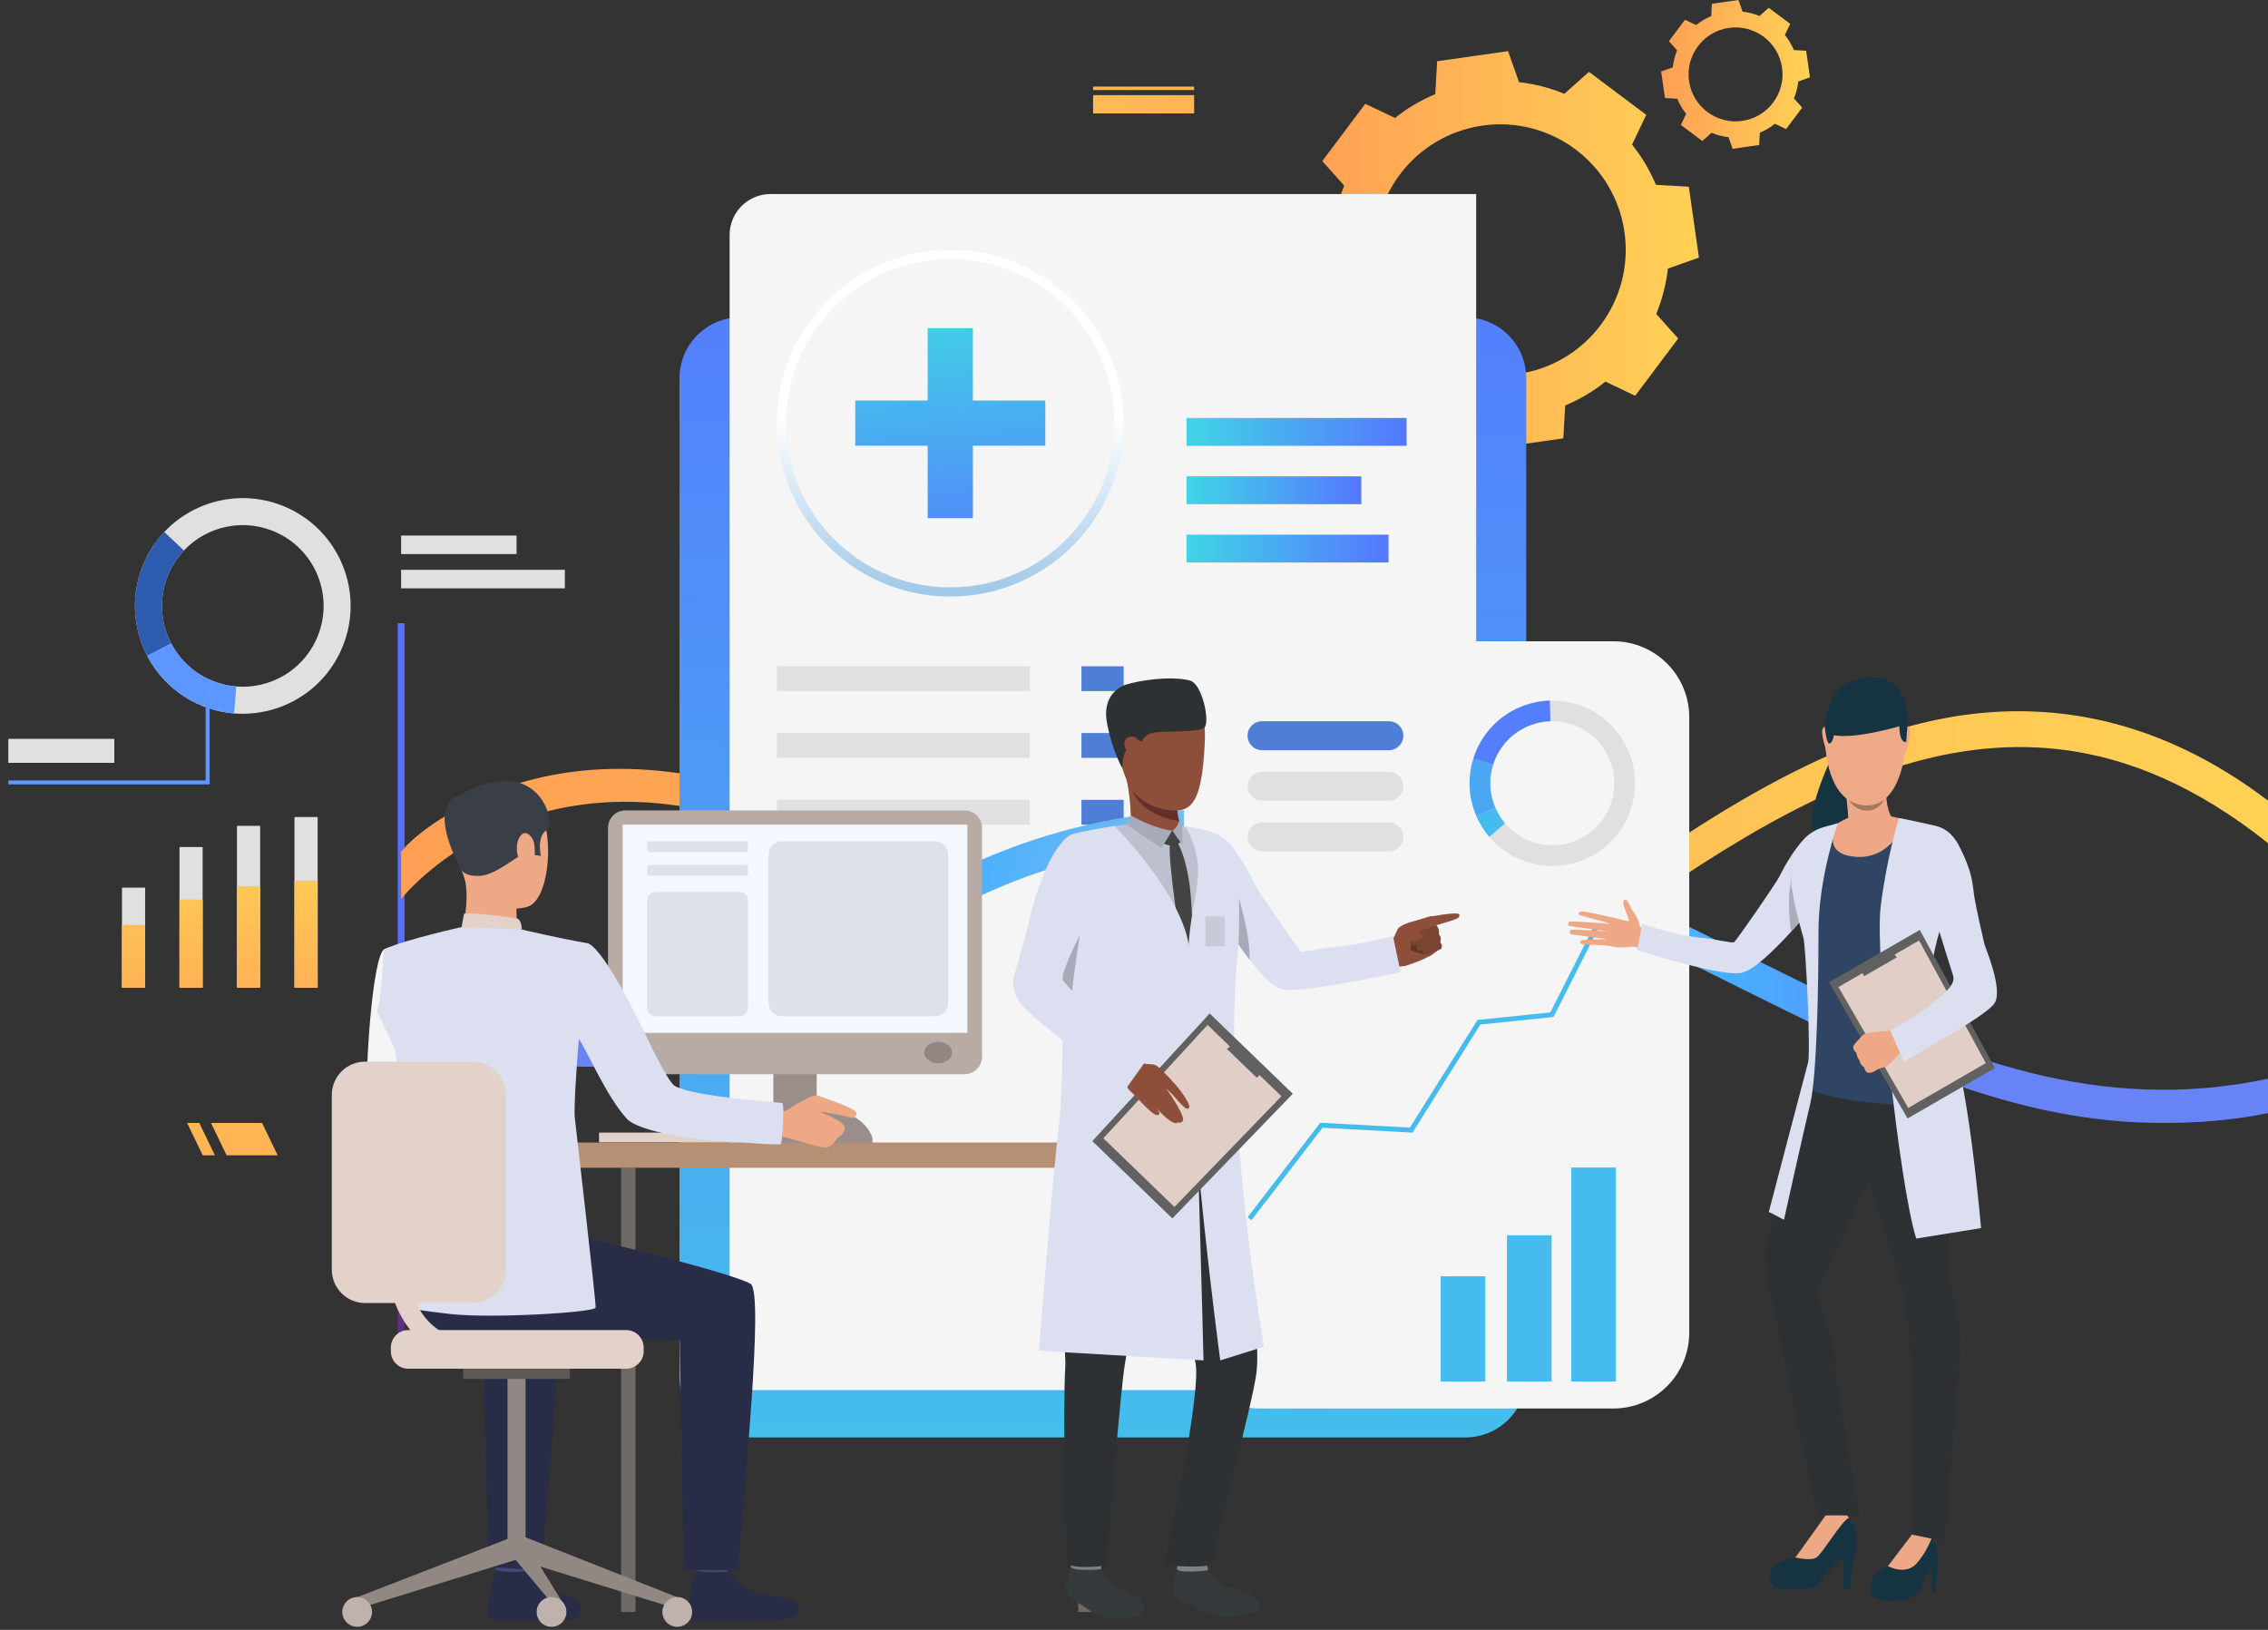 <svg width="256" height="184" viewBox="0 0 256 184" fill="none" xmlns="http://www.w3.org/2000/svg">
<rect x="0" y="0" width="256" height="184" fill="#333333" stroke="none"/>
<g clip-path="url(#clip0_997_9009)">
<path d="M151.766 35.532C152.455 37.186 153.368 38.711 154.459 40.076L152.858 43.434L156.091 45.86L159.324 48.286L162.099 45.808C163.716 46.474 165.434 46.924 167.216 47.122L168.457 50.627L172.458 50.056L176.459 49.485L176.67 45.773C178.325 45.084 179.849 44.171 181.215 43.08L184.573 44.681L186.999 41.448L189.425 38.214L186.947 35.439C187.613 33.822 188.063 32.104 188.261 30.322L191.766 29.081L191.195 25.079L190.624 21.078L186.912 20.867C186.223 19.213 185.31 17.688 184.219 16.323L185.82 12.965L182.586 10.539L179.353 8.113L176.578 10.591C174.961 9.925 173.243 9.475 171.461 9.277L170.219 5.772L166.218 6.343L162.217 6.914L162.006 10.626C160.352 11.315 158.827 12.227 157.462 13.319L154.104 11.718L151.678 14.951L149.252 18.184L151.73 20.959C151.064 22.576 150.614 24.294 150.416 26.076L146.911 27.317L147.482 31.318L148.053 35.319L151.764 35.531L151.766 35.532ZM167.337 14.177C175.081 13.072 182.255 18.452 183.361 26.196C184.466 33.94 179.086 41.114 171.342 42.22C163.598 43.325 156.424 37.945 155.318 30.201C154.213 22.456 159.593 15.283 167.337 14.177Z" fill="url(#paint0_linear_997_9009)"/>
<path d="M189.319 11.146C189.577 11.765 189.919 12.336 190.328 12.847L189.729 14.105L190.939 15.013L192.15 15.921L193.19 14.993C193.795 15.243 194.439 15.41 195.105 15.485L195.57 16.798L197.068 16.583L198.566 16.369L198.646 14.979C199.265 14.721 199.836 14.38 200.347 13.97L201.604 14.57L202.512 13.36L203.42 12.149L202.493 11.109C202.743 10.504 202.91 9.859 202.985 9.193L204.297 8.728L204.083 7.229L203.869 5.731L202.479 5.652C202.221 5.033 201.88 4.462 201.47 3.951L202.07 2.693L200.859 1.785L199.649 0.877L198.609 1.804C198.003 1.555 197.359 1.387 196.693 1.313L196.229 0L194.73 0.214L193.232 0.429L193.153 1.818C192.534 2.076 191.963 2.418 191.452 2.827L190.194 2.228L189.286 3.438L188.378 4.649L189.305 5.689C189.056 6.294 188.888 6.938 188.814 7.604L187.501 8.069L187.715 9.567L187.93 11.065L189.319 11.145V11.146ZM195.15 3.148C198.051 2.734 200.737 4.75 201.15 7.649C201.564 10.55 199.549 13.236 196.65 13.649C193.749 14.063 191.063 12.048 190.649 9.149C190.235 6.248 192.251 3.562 195.15 3.148Z" fill="url(#paint1_linear_997_9009)"/>
<path d="M121.681 70.349H120.916V150.618H121.681V70.349Z" fill="#F3F3F3"/>
<path d="M129.546 60.458H121.299V62.55H129.546V60.458Z" fill="white"/>
<path d="M127.898 64.326H121.299V66.418H127.898V64.326Z" fill="white"/>
<path d="M130.335 155.372H121.681V158.162H130.335V155.372Z" fill="white"/>
<path d="M153.07 42.362C153.07 42.362 169.81 62.21 159.191 75.063C148.571 87.916 145.65 75.314 145.65 75.314C145.65 75.314 139.295 76.494 150.303 60.419C155.492 52.842 153.07 42.362 153.07 42.362Z" fill="url(#paint2_linear_997_9009)"/>
<path d="M45.659 70.349H44.895V150.618H45.659V70.349Z" fill="url(#paint3_linear_997_9009)"/>
<path d="M100.059 70.349H99.294V150.618H100.059V70.349Z" fill="#F3F3F3"/>
<path d="M154.458 70.349H153.693V150.618H154.458V70.349Z" fill="#F3F3F3"/>
<path d="M58.307 60.458H45.277V62.55H58.307V60.458Z" fill="#E0E0E0"/>
<path d="M63.759 64.326H45.277V66.418H63.759V64.326Z" fill="#E0E0E0"/>
<path d="M114.387 60.458H99.09V62.55H114.387V60.458Z" fill="white"/>
<path d="M108.871 64.326H99.09V66.418H108.871V64.326Z" fill="white"/>
<path d="M163.938 60.458H154.458V62.55H163.938V60.458Z" fill="white"/>
<path d="M165.506 64.326H154.458V66.418H165.506V64.326Z" fill="white"/>
<path d="M108.33 155.372H99.676V158.162H108.33V155.372Z" fill="white"/>
<path d="M163.112 155.372H154.458V158.162H163.112V155.372Z" fill="white"/>
<path d="M256 90.385V95.18C251.974 91.972 248.01 89.545 244.087 87.811C218.624 76.555 194.86 94.408 166.612 116.008C164.538 117.595 162.529 118.961 160.58 120.13C153.798 124.199 147.732 125.86 142.176 125.86C136.619 125.86 131.996 124.337 127.427 121.954C121.244 118.729 115.583 113.93 109.992 109.191C102.619 102.94 94.971 96.546 86.141 93.395C59.191 83.771 45.402 101.341 45.277 101.495V96.154C45.424 95.968 47.881 92.778 54.999 89.726C61.475 86.949 72.344 84.738 87.335 89.951C96.833 93.254 104.723 99.944 112.349 106.411C120.588 113.395 128.223 119.867 137.066 121.725H137.07C141.037 122.558 145.249 122.458 149.867 121.053C154.29 119.712 159.089 117.176 164.4 113.111C181.978 99.673 198.546 86.859 214.852 82.181C225.342 79.167 236.124 79.59 246.704 84.66C249.826 86.151 252.93 88.053 256 90.385Z" fill="url(#paint4_linear_997_9009)"/>
<path d="M16.381 100.209H13.768V111.497H16.381V100.209Z" fill="#E0E0E0"/>
<path d="M22.873 95.623H20.259V111.496H22.873V95.623Z" fill="#E0E0E0"/>
<path d="M29.363 93.231H26.749V111.496H29.363V93.231Z" fill="#E0E0E0"/>
<path d="M35.854 92.234H33.24V111.497H35.854V92.234Z" fill="#E0E0E0"/>
<path d="M16.381 104.415H13.768V111.497H16.381V104.415Z" fill="url(#paint5_linear_997_9009)"/>
<path d="M22.873 101.538H20.259V111.496H22.873V101.538Z" fill="url(#paint6_linear_997_9009)"/>
<path d="M29.363 100.037H26.749V111.497H29.363V100.037Z" fill="url(#paint7_linear_997_9009)"/>
<path d="M35.854 99.411H33.24V111.496H35.854V99.411Z" fill="url(#paint8_linear_997_9009)"/>
<path d="M83.572 162.274H165.402C169.198 162.274 172.275 159.197 172.275 155.401L172.275 42.696C172.275 38.9 169.198 35.823 165.402 35.823L83.572 35.823C79.776 35.823 76.699 38.9 76.699 42.696L76.699 155.401C76.699 159.197 79.776 162.274 83.572 162.274Z" fill="url(#paint9_linear_997_9009)"/>
<path d="M86.97 21.907H166.62V156.93H82.355V26.522C82.355 23.974 84.423 21.907 86.969 21.907H86.97Z" fill="#F5F5F5"/>
<path d="M158.767 47.186H133.921V50.329H158.767V47.186Z" fill="url(#paint10_linear_997_9009)"/>
<path d="M156.728 60.359H133.921V63.501H156.728V60.359Z" fill="url(#paint11_linear_997_9009)"/>
<path d="M153.655 53.773H133.921V56.915H153.655V53.773Z" fill="url(#paint12_linear_997_9009)"/>
<path d="M107.264 67.34C104.442 67.34 101.72 66.753 99.176 65.596C92.201 62.426 87.694 55.429 87.694 47.77C87.694 36.978 96.474 28.199 107.265 28.199C118.057 28.199 126.836 36.978 126.836 47.77C126.836 55.429 122.329 62.426 115.353 65.596C112.808 66.754 110.088 67.34 107.265 67.34H107.264ZM107.264 29.232C97.042 29.232 88.726 37.548 88.726 47.77C88.726 55.025 92.996 61.652 99.602 64.656C102.012 65.752 104.589 66.308 107.263 66.308C109.936 66.308 112.514 65.752 114.923 64.656C121.53 61.653 125.8 55.025 125.8 47.77C125.8 37.548 117.483 29.232 107.262 29.232H107.264Z" fill="url(#paint13_linear_997_9009)"/>
<path d="M116.242 75.217H87.693V78.019H116.242V75.217Z" fill="#E0E0E0"/>
<path d="M116.242 82.756H87.693V85.558H116.242V82.756Z" fill="#E0E0E0"/>
<path d="M116.242 90.295H87.693V93.097H116.242V90.295Z" fill="#E0E0E0"/>
<path d="M126.835 75.217H122.069V78.019H126.835V75.217Z" fill="#4E7ED6"/>
<path d="M126.835 82.756H122.069V85.558H126.835V82.756Z" fill="#4E7ED6"/>
<path d="M126.835 90.295H122.069V93.097H126.835V90.295Z" fill="#4E7ED6"/>
<path d="M256 121.777V125.661C251.904 126.502 248.106 126.77 244.023 126.77C227.92 126.77 213.818 120.161 199.28 112.956C198.499 112.569 197.715 112.18 196.93 111.788C177.947 102.346 158.318 92.585 132.164 95.259C115.461 96.966 104.981 103.77 95.732 109.767C87.355 115.203 79.439 119.981 68.718 120.385C51.39 121.045 45.376 113.656 45.276 113.203V108.46C45.298 108.541 49.04 116.742 68.368 116.742H68.7C78.363 116.69 85.489 112.064 93.746 106.709C103.342 100.484 114.216 93.43 131.794 91.633C158.994 88.851 179.103 98.849 198.551 108.524C200.495 109.49 202.431 110.451 204.367 111.391C220.737 119.359 236.874 125.844 256 121.777Z" fill="url(#paint14_radial_997_9009)"/>
<g style="mix-blend-mode:hard-light">
<path d="M182.105 72.394H142.202C137.471 72.394 133.635 76.23 133.635 80.962V150.44C133.635 155.172 137.471 159.008 142.202 159.008H182.105C186.837 159.008 190.672 155.172 190.672 150.44V80.962C190.672 76.23 186.837 72.394 182.105 72.394Z" fill="#F5F5F5"/>
</g>
<path d="M184.006 85.277C182.608 81.368 178.872 78.968 174.935 79.086C173.983 79.115 173.017 79.291 172.07 79.629C169.203 80.655 167.146 82.939 166.301 85.638C165.716 87.508 165.712 89.577 166.423 91.565C166.494 91.762 166.571 91.957 166.652 92.147C167.026 93.008 167.517 93.787 168.099 94.471C170.542 97.343 174.596 98.557 178.357 97.212C183.213 95.475 185.741 90.132 184.005 85.277H184.006ZM177.572 95.012C174.752 96.021 171.713 95.111 169.881 92.958C169.444 92.444 169.076 91.861 168.796 91.215C168.734 91.073 168.677 90.927 168.623 90.778C168.09 89.288 168.093 87.737 168.532 86.335C169.165 84.311 170.707 82.599 172.858 81.831C173.568 81.577 174.291 81.444 175.006 81.422C177.957 81.333 180.759 83.133 181.807 86.064C183.109 89.704 181.213 93.711 177.573 95.013L177.572 95.012Z" fill="#E0E0E0"/>
<path d="M168.533 86.335L166.302 85.638C167.147 82.939 169.203 80.655 172.071 79.629C173.018 79.291 173.983 79.115 174.936 79.086L175.006 81.422C174.291 81.444 173.568 81.576 172.857 81.831C170.708 82.6 169.166 84.311 168.532 86.335H168.533Z" fill="#537FFD"/>
<path d="M168.796 91.214L166.653 92.147C166.571 91.957 166.494 91.763 166.424 91.565C165.713 89.577 165.717 87.508 166.302 85.638L168.533 86.335C168.094 87.737 168.092 89.288 168.624 90.778C168.677 90.926 168.735 91.072 168.797 91.215L168.796 91.214Z" fill="#4BA6F3"/>
<path d="M168.1 94.471C167.518 93.787 167.027 93.008 166.653 92.147L168.796 91.214C169.076 91.86 169.444 92.444 169.881 92.957L168.1 94.471Z" fill="#46BBED"/>
<path d="M175.132 139.455H170.099V155.957H175.132V139.455Z" fill="#46BBED"/>
<path d="M167.65 144.083H162.617V155.957H167.65V144.083Z" fill="#46BBED"/>
<path d="M182.39 131.806H177.357V155.956H182.39V131.806Z" fill="#46BBED"/>
<path d="M141.255 137.754L140.818 137.418L149.019 126.747L159.141 127.296L166.774 115.141L174.996 114.293L179.937 104.52L180.43 104.768L175.353 114.811L167.098 115.662L159.435 127.865L149.279 127.313L141.255 137.754Z" fill="#46BBED"/>
<path d="M156.766 84.691H142.454C141.551 84.691 140.818 83.958 140.818 83.055C140.818 82.151 141.551 81.419 142.454 81.419H156.766C157.67 81.419 158.402 82.151 158.402 83.055C158.402 83.958 157.67 84.691 156.766 84.691Z" fill="#4E7ED6"/>
<path d="M156.766 90.399H142.454C141.551 90.399 140.818 89.666 140.818 88.763C140.818 87.86 141.551 87.127 142.454 87.127H156.766C157.67 87.127 158.402 87.86 158.402 88.763C158.402 89.666 157.67 90.399 156.766 90.399Z" fill="#E0E0E0"/>
<path d="M156.766 96.107H142.454C141.551 96.107 140.818 95.375 140.818 94.471C140.818 93.568 141.551 92.835 142.454 92.835H156.766C157.67 92.835 158.402 93.568 158.402 94.471C158.402 95.375 157.67 96.107 156.766 96.107Z" fill="#E0E0E0"/>
<path d="M25.582 130.426H31.343L29.579 126.768H23.817L25.582 130.426Z" fill="url(#paint15_linear_997_9009)"/>
<path d="M22.886 130.426H24.258L22.494 126.768H21.121L22.886 130.426Z" fill="url(#paint16_linear_997_9009)"/>
<path d="M123.382 12.805L134.789 12.805V10.739L123.382 10.739V12.805Z" fill="url(#paint17_linear_997_9009)"/>
<path d="M123.382 10.163L134.789 10.163V9.775L123.382 9.775V10.163Z" fill="url(#paint18_linear_997_9009)"/>
<path d="M109.814 37.045H104.714V58.491H109.814V37.045Z" fill="url(#paint19_linear_997_9009)"/>
<path d="M117.988 50.318V45.218H96.542V50.318H117.988Z" fill="url(#paint20_linear_997_9009)"/>
<path d="M32.607 57.404C27.717 55.091 22.061 56.321 18.543 60.059C17.691 60.963 16.964 62.016 16.404 63.2C14.706 66.788 14.915 70.788 16.625 74.054C17.809 76.317 19.712 78.228 22.2 79.405C22.448 79.522 22.698 79.63 22.949 79.729C24.087 80.177 25.256 80.443 26.425 80.537C31.323 80.933 36.179 78.316 38.405 73.609C41.279 67.534 38.685 60.28 32.608 57.404H32.607ZM35.65 72.306C33.981 75.835 30.341 77.796 26.668 77.5C25.792 77.429 24.915 77.231 24.062 76.894C23.874 76.82 23.686 76.738 23.5 76.651C21.636 75.768 20.209 74.336 19.321 72.639C18.04 70.191 17.883 67.192 19.155 64.502C19.575 63.614 20.12 62.826 20.759 62.147C23.397 59.345 27.638 58.422 31.304 60.157C35.859 62.312 37.804 67.751 35.649 72.307L35.65 72.306Z" fill="#E0E0E0"/>
<path d="M19.322 72.639L16.624 74.053C14.916 70.787 14.706 66.787 16.403 63.199C16.963 62.014 17.69 60.962 18.542 60.057L20.759 62.146C20.121 62.825 19.576 63.614 19.155 64.501C17.883 67.191 18.04 70.19 19.322 72.638V72.639Z" fill="#2D5BAD"/>
<path d="M24.062 76.894L22.947 79.728C22.696 79.629 22.446 79.52 22.198 79.403C19.712 78.227 17.807 76.316 16.623 74.053L19.321 72.639C20.208 74.336 21.635 75.768 23.499 76.651C23.685 76.738 23.872 76.819 24.061 76.894H24.062Z" fill="#5D96FF"/>
<path d="M26.422 80.536C25.254 80.442 24.085 80.177 22.946 79.728L24.062 76.894C24.915 77.231 25.793 77.429 26.668 77.501L26.422 80.536Z" fill="#5D96FF"/>
<path d="M23.665 88.558H0.941V88.106H23.213V78.48H23.665V88.558Z" fill="#5D96FF"/>
<path d="M12.902 83.405H0.941V86.115H12.902V83.405Z" fill="#E0E0E0"/>
<path d="M86.191 127.861H67.617V128.964H86.191V127.861Z" fill="#E2D2CA"/>
<path d="M70.106 181.973H71.733V131.833H70.106V181.973Z" fill="#706865"/>
<path d="M96.194 127.548H83.284V129.122H96.194V127.548Z" fill="#CCBDB7"/>
<path d="M92.182 114.115H87.294V128.964H92.182V114.115Z" fill="#998E89"/>
<path d="M132.484 128.982H60.954V131.834H132.484V128.982Z" fill="#B59074"/>
<g style="mix-blend-mode:hard-light">
<path d="M47.226 111.726C47.226 111.726 46.444 122.698 48.587 124.01C49.929 124.832 55.285 127.607 55.125 128.127C54.966 128.648 52.102 132.757 52.102 132.757C52.102 132.757 41.817 125.983 41.486 123.85C41.162 121.765 41.993 107.786 43.405 107.142C44.465 106.659 45.023 107.058 46.357 108.049C48.23 109.439 47.225 111.725 47.225 111.725L47.226 111.726Z" fill="#F5F5F5"/>
</g>
<path d="M59.88 175.128C59.88 175.128 59.561 177.347 59.52 177.681C59.48 178.015 55.963 177.485 55.963 177.485L55.679 174.842C55.679 174.842 59.441 174.815 59.882 175.128H59.88Z" fill="#424773"/>
<path d="M59.558 177.399C59.558 177.399 60.672 178.737 61.75 179.319C62.828 179.902 64.522 180.133 65.16 180.736C65.619 181.172 66.836 183.047 62.359 183.01C57.882 182.972 55.723 183.274 55.243 182.556C54.764 181.837 55.937 177.248 55.937 177.248C55.937 177.248 56.997 177.629 59.557 177.398L59.558 177.399Z" fill="#292C47"/>
<path d="M82.418 175.148C82.418 175.148 82.098 177.368 82.058 177.702C82.017 178.035 78.5 177.506 78.5 177.506L78.216 174.863C78.216 174.863 81.978 174.835 82.419 175.148H82.418Z" fill="#424773"/>
<path d="M82.094 177.42C82.094 177.42 83.209 178.757 84.287 179.34C85.364 179.923 89.331 180.401 89.968 181.006C90.428 181.441 91.194 183.195 84.894 183.031C80.418 182.914 78.258 183.296 77.778 182.577C77.299 181.859 78.472 177.269 78.472 177.269C78.472 177.269 79.47 177.676 82.092 177.42H82.094Z" fill="#292C47"/>
<path d="M48.534 136.782C48.534 136.782 61.322 138.946 64.211 139.399C67.1 139.853 82.762 143.75 84.721 144.937C86.28 145.883 83.904 168.586 83.347 177.248H77.179L76.731 151.265C69.329 151.449 64.046 149.532 58.656 150.352C53.265 151.171 48.771 152.334 45.345 147.739C45.345 147.739 45.218 137.785 48.534 136.781V136.782Z" fill="#292C47"/>
<path d="M61.139 177.269L55.127 176.898L54.541 151.266C51.354 151.345 50.261 151.143 47.683 150.83L42.829 139.548C47.084 140.399 60.712 143.836 62.529 144.939C64.089 145.884 61.694 168.608 61.139 177.271V177.269Z" fill="#292C47"/>
<path d="M54.421 88.843C54.421 88.843 59.109 87.548 60.898 91.187C62.687 94.827 61.876 101.726 59.514 102.375C57.151 103.024 53.753 102.276 52.773 100.011C51.791 97.745 51.009 94.526 51.244 92.442C51.479 90.358 53.177 89.34 54.422 88.842L54.421 88.843Z" fill="#EEA886"/>
<path d="M58.287 101.649C58.287 101.649 58.236 104.417 58.541 105.007C58.846 105.597 52.013 105.45 52.013 105.45C52.013 105.45 53.089 102.126 52.478 99.294C51.874 96.491 58.287 101.65 58.287 101.65V101.649Z" fill="#EEA886"/>
<path d="M52.111 98.245C52.111 98.245 52.476 98.988 54.244 98.868C56.013 98.748 58.346 96.614 59.097 96.424C59.848 96.233 59.893 95.806 59.893 95.806L60.291 96.512L61.06 96.629C61.06 96.629 60.537 94.491 61.676 93.737C62.816 92.984 61.164 86.92 55.396 88.382C55.396 88.382 50.994 89.189 50.935 91.646C50.877 94.104 51.258 96.943 52.112 98.245H52.111Z" fill="#3A3F47"/>
<path d="M58.902 104.936C58.902 104.936 58.882 103.809 58.372 103.7C57.861 103.592 53.001 102.924 52.373 103.17L52.103 104.659C52.103 104.659 53.312 105.403 58.902 104.936Z" fill="#E2D2CA"/>
<path d="M60.307 95.302C60.176 94.378 59.125 93.317 58.523 94.757C57.921 96.195 58.929 98.292 59.604 98.18C60.279 98.068 60.485 96.557 60.306 95.304L60.307 95.302Z" fill="#EEA886"/>
<path d="M79.258 118.256C79.258 118.256 79.253 118.255 79.25 118.256C79.285 118.271 79.29 118.273 79.258 118.256Z" fill="#323657"/>
<path d="M53.053 89.504C53.053 89.504 47.337 89.234 52.056 98.158L53.053 89.504Z" fill="#3A3F47"/>
<path d="M40.317 180.31L40.743 181.507L58.71 175.94L57.849 173.517L40.317 180.31Z" fill="#918783"/>
<path d="M59.325 155.554H57.283V175.088H59.325V155.554Z" fill="#918783"/>
<path d="M64.328 154.515H52.283V155.666H64.328V154.515Z" fill="#5E5854"/>
<path d="M76.45 180.31L76.026 181.507L58.058 175.94L58.847 173.365L76.45 180.31Z" fill="#918783"/>
<path d="M63.791 181.378V182.77L58.058 175.94L58.847 173.365L63.791 181.378Z" fill="#918783"/>
<path d="M76.449 183.653C77.377 183.653 78.129 182.901 78.129 181.973C78.129 181.046 77.377 180.294 76.449 180.294C75.522 180.294 74.769 181.046 74.769 181.973C74.769 182.901 75.522 183.653 76.449 183.653Z" fill="#BFB2AC"/>
<path d="M62.255 183.653C63.182 183.653 63.934 182.901 63.934 181.973C63.934 181.046 63.182 180.294 62.255 180.294C61.327 180.294 60.575 181.046 60.575 181.973C60.575 182.901 61.327 183.653 62.255 183.653Z" fill="#BFB2AC"/>
<path d="M40.317 183.653C41.245 183.653 41.997 182.901 41.997 181.973C41.997 181.046 41.245 180.294 40.317 180.294C39.39 180.294 38.638 181.046 38.638 181.973C38.638 182.901 39.39 183.653 40.317 183.653Z" fill="#BFB2AC"/>
<path d="M46.081 150.155H70.687C71.771 150.155 72.652 151.035 72.652 152.12V152.551C72.652 153.636 71.771 154.515 70.688 154.515H46.082C44.998 154.515 44.118 153.634 44.118 152.551V152.12C44.118 151.035 44.999 150.155 46.083 150.155H46.081Z" fill="#E2D2CA"/>
<path d="M123.333 131.834H121.705V181.974H123.333V131.834Z" fill="#706865"/>
<path d="M108.886 91.488H70.59C69.508 91.488 68.631 92.365 68.631 93.448V119.309C68.631 120.391 69.508 121.268 70.59 121.268H108.886C109.968 121.268 110.845 120.391 110.845 119.309V93.448C110.845 92.365 109.968 91.488 108.886 91.488Z" fill="#B8ABA5"/>
<path d="M109.192 93.098H70.284V116.601H109.192V93.098Z" fill="#F5F7FF"/>
<path d="M107.464 118.818C107.464 119.487 106.762 120.028 105.895 120.028C105.029 120.028 104.327 119.485 104.327 118.818C104.327 118.151 105.029 117.609 105.895 117.609C106.762 117.609 107.464 118.151 107.464 118.818Z" fill="#918681"/>
<path d="M98.478 129.02V128.491C98.478 128.491 97.733 125.195 92.463 125.195C87.192 125.195 87.299 129.02 87.299 129.02H98.477H98.478Z" fill="#998E89"/>
<path d="M87.235 125.684C87.235 125.684 88.38 125.595 88.799 125.343C89.218 125.089 91.728 123.402 92.317 123.672C92.906 123.943 96.83 125.144 96.693 125.717C96.557 126.291 96.195 126.236 95.917 126.135C95.641 126.033 92.792 125.435 92.541 125.536C92.541 125.536 95.339 126.557 95.35 127.302C95.361 128.047 94.764 128.228 94.499 128.51C94.234 128.792 93.915 129.492 93.194 129.544C92.473 129.598 88.955 128.374 88.231 128.318C87.507 128.261 86.166 128.362 86.076 128.244C85.985 128.126 87.236 125.684 87.236 125.684H87.235Z" fill="#EEA886"/>
<path d="M66.393 106.499C62.743 105.857 58.901 104.936 58.901 104.936L52.103 104.659C52.103 104.659 45.864 106.032 43.406 107.142C43.173 107.247 43.172 112.708 42.532 114.14L44.569 118.438C44.569 118.438 45.747 126.951 45.99 130.738C46.102 132.476 45.673 147.536 45.673 147.536C45.673 147.536 46.285 147.838 50.924 148.349C55.564 148.861 67.157 148.165 67.23 147.617C67.303 147.069 64.985 127.211 64.882 126.183C64.725 124.604 65.338 117.312 65.338 117.312C66.212 118.486 68.441 123.789 70.764 126.311C72.131 127.796 78.897 128.705 80.172 128.747C82.948 128.84 88.013 129.393 88.16 129.122C88.279 128.96 88.602 124.627 88.284 124.522C88.007 124.429 78.603 123.888 76.193 122.609C75.311 122.142 72.677 116.396 72.677 116.396C72.677 116.396 68.407 107.402 66.394 106.497L66.393 106.499Z" fill="#DBDFF0"/>
<path d="M53.357 119.848H41.222C39.139 119.848 37.45 121.536 37.45 123.62V143.33C37.45 145.413 39.139 147.102 41.222 147.102H53.357C55.44 147.102 57.129 145.413 57.129 143.33V123.62C57.129 121.536 55.44 119.848 53.357 119.848Z" fill="#E2D2CA"/>
<path d="M53.641 153.43C50.741 153.43 48.387 152.456 46.647 150.534C42.713 146.192 43.42 138.556 43.452 138.234C43.511 137.632 44.049 137.192 44.65 137.253C45.252 137.313 45.691 137.848 45.631 138.45C45.623 138.537 44.996 145.457 48.274 149.069C49.6 150.531 51.355 151.241 53.641 151.241C54.245 151.241 54.736 151.731 54.736 152.335C54.736 152.94 54.245 153.43 53.641 153.43Z" fill="#E2D2CA"/>
<path d="M73.324 94.97H84.159C84.314 94.97 84.44 95.096 84.44 95.251V95.931C84.44 96.085 84.314 96.212 84.159 96.212H73.324C73.169 96.212 73.043 96.085 73.043 95.931V95.251C73.043 95.096 73.169 94.97 73.324 94.97Z" fill="#DFE1E8"/>
<path d="M84.159 97.633H73.324C73.169 97.633 73.043 97.759 73.043 97.914V98.594C73.043 98.749 73.169 98.875 73.324 98.875H84.159C84.314 98.875 84.44 98.749 84.44 98.594V97.914C84.44 97.759 84.314 97.633 84.159 97.633Z" fill="#DFE1E8"/>
<path d="M73.988 100.687H83.495C84.017 100.687 84.44 101.11 84.44 101.632V113.784C84.44 114.306 84.017 114.729 83.495 114.729H73.988C73.466 114.729 73.043 114.306 73.043 113.784V101.632C73.043 101.11 73.466 100.687 73.988 100.687Z" fill="#DFE1E8"/>
<path d="M105.543 94.97H88.236C87.41 94.97 86.741 95.639 86.741 96.465V113.234C86.741 114.06 87.41 114.729 88.236 114.729H105.543C106.368 114.729 107.038 114.06 107.038 113.234V96.465C107.038 95.639 106.368 94.97 105.543 94.97Z" fill="#DFE1E8"/>
<path d="M156.894 106.759C156.894 106.759 157.65 105.122 157.774 104.875C157.898 104.629 158.621 104.238 159.481 104.021C160.316 103.811 161.452 103.389 161.581 103.47C161.711 103.551 161.863 103.563 162.017 103.923C162.172 104.284 162.104 104.673 162.104 104.673C162.104 104.673 162.503 105.029 162.384 105.502C162.384 105.502 162.744 105.853 162.52 106.37C162.52 106.37 162.863 106.722 162.668 107.083C162.668 107.083 161.998 107.464 161.79 107.676C161.583 107.888 160.133 108.584 158.642 109.038C158.642 109.038 157.087 108.99 156.894 106.758V106.759Z" fill="#8E4F3A"/>
<path d="M158.642 109.039C158.642 109.039 156.791 109.362 156.163 109.001C155.536 108.64 156.267 106.754 156.267 106.754L157.438 106.046L158.642 109.039Z" fill="#8E4F3A"/>
<path d="M159.33 105.965C159.33 105.965 159.301 106.871 159.164 107.121C159.028 107.371 160.871 107.761 160.871 107.761C160.871 107.761 160.429 106.029 159.33 105.965Z" fill="#5E3527"/>
<path d="M161.349 103.548C161.349 103.548 159.328 104.53 159.445 104.875C159.563 105.22 159.815 105.275 159.815 105.275L159.166 106.057C159.166 106.057 159.029 106.817 159.896 106.745C159.896 106.745 159.695 107.442 160.525 107.271C160.525 107.271 160.597 107.791 160.995 107.779C161.393 107.769 162.667 107.082 162.667 107.082C162.667 107.082 162.898 106.805 162.546 106.356C162.546 106.356 162.796 105.873 162.416 105.486C162.416 105.486 162.532 104.861 162.118 104.449C162.118 104.449 162.161 103.753 161.563 103.457C161.563 103.457 161.433 103.503 161.348 103.545L161.349 103.548Z" fill="#7A4432"/>
<path d="M157.834 104.837C157.834 104.837 159.376 104.871 160.211 105.258C160.4 105.346 160.566 105.466 160.556 105.673C160.545 105.882 160.231 106.131 159.562 106.151C158.893 106.171 158.038 106.503 158.038 106.503C158.038 106.503 157.345 106.322 157.834 104.838V104.837Z" fill="#8E4F3A"/>
<path d="M162.119 104.451C162.119 104.451 159.811 105.241 159.654 105.431C159.497 105.622 159.2 104.78 159.346 104.626C159.491 104.473 161.288 103.514 161.486 103.462C161.684 103.409 162.362 103.872 162.119 104.451Z" fill="#8E4F3A"/>
<path d="M161.055 103.558C161.055 103.558 164.65 102.822 164.723 103.26C164.796 103.698 164.448 103.771 161.503 104.631C158.639 105.467 161.055 103.558 161.055 103.558Z" fill="#8E4F3A"/>
<path d="M136.359 177.268C136.359 177.268 137.504 178.982 139.11 179.352C140.716 179.723 142.3 180.312 142.311 181.326C142.324 182.339 137.666 182.944 135.828 181.922C133.085 180.396 132.805 180.857 132.501 180.093C132.197 179.331 132.867 177.291 132.846 177.049C132.822 176.75 136.358 177.268 136.358 177.268H136.359Z" fill="#353A3D"/>
<path d="M136.181 176.423C136.181 176.423 136.39 177.251 136.359 177.268C136.328 177.285 132.738 177.713 132.847 177.049C132.935 176.51 133.06 175.925 133.06 175.925L136.181 176.422V176.423Z" fill="#81807E"/>
<path d="M124.279 177.155C124.279 177.155 125.096 178.794 126.492 179.352C127.983 179.95 129.18 180.635 129.153 181.624C129.125 182.612 125.505 183.613 122.871 181.716C121.208 180.518 120.679 180.513 120.413 179.758C120.146 179.004 120.876 177.044 120.867 176.806C120.855 176.514 124.279 177.155 124.279 177.155Z" fill="#353A3D"/>
<path d="M124.32 176.304C124.32 176.304 124.31 177.14 124.279 177.156C124.248 177.172 120.779 177.457 120.867 176.807C120.937 176.292 121.204 175.668 121.204 175.668L124.32 176.305V176.304Z" fill="#81807E"/>
<path d="M137.04 126.231C137.04 126.231 140.263 140.447 140.999 144.778C141.626 148.464 142.125 152.301 141.824 154.962C141.453 158.256 136.789 175.328 136.984 176.294C137.179 177.259 131.425 176.672 131.425 176.672C131.425 176.672 135.651 157.405 134.942 153.86C134.417 151.235 129.82 133.798 129.116 134.692C128.411 135.586 127.537 151.149 127.016 153.733C126.494 156.316 124.892 176.729 124.892 176.729C124.892 176.729 121.311 177.258 120.355 176.449C120.355 176.449 119.919 159.018 120.252 154.174C120.379 152.329 118.088 132.042 121.024 123.875C122.576 119.559 137.039 126.231 137.039 126.231H137.04Z" fill="#2D3133"/>
<path d="M158.088 109.74C158.088 109.74 146.922 112.215 144.701 111.669C143.673 111.417 142.321 109.999 141.035 108.332C140.611 107.783 140.196 107.207 139.801 106.636V106.634C138.223 104.357 136.987 102.174 136.987 102.174C136.987 102.174 132.326 96.711 136.067 94.275C136.067 94.275 137.424 93.766 138.671 95.103C139.919 96.44 141.383 99.235 141.709 99.948C142.036 100.66 146.615 107.264 146.852 107.413C147.09 107.562 149.09 107.036 150.695 106.902C153.311 106.684 157.231 105.665 157.231 105.665L158.089 109.74H158.088Z" fill="#DBDFF0"/>
<path d="M132.566 93.055C132.566 93.055 137.365 94.048 137.935 94.552C138.553 95.088 139.643 100.344 139.708 101.808C139.774 103.272 139.13 109.389 138.512 111.667C137.894 113.945 138.007 125.163 138.397 128.319C138.397 128.319 128.734 131.063 119.233 129.826C119.233 129.826 120.825 118.024 120.446 114.903C119.959 110.904 118.787 101.693 118.787 101.693C118.787 101.693 119.629 95.276 120.475 94.561C121.321 93.845 127.149 93.054 127.149 93.054H132.566V93.055Z" fill="#BCC0CF"/>
<path d="M130.582 78.216C130.582 78.216 136.355 76.08 135.995 83.751C135.633 91.423 134.281 92.202 130.484 91.13C126.687 90.059 126.368 85.217 125.874 82.888C125.38 80.558 128.695 78.549 130.583 78.215L130.582 78.216Z" fill="#8E4F3A"/>
<path d="M133.321 94.094C133.321 94.094 132.133 94.879 127.628 92.895C127.628 92.895 127.755 89.806 126.871 86.922C125.987 84.037 132.916 90.768 132.916 90.768C132.844 90.82 132.83 91.108 132.871 91.51C132.907 91.85 132.981 92.273 133.094 92.702C133.347 93.666 133.321 93.253 133.321 94.094Z" fill="#8E4F3A"/>
<path d="M126.675 86.694C126.675 86.694 126.659 84.644 127.511 84.456C128.362 84.267 128.476 83.586 128.476 83.586L128.964 83.699C128.964 83.699 128.875 83.338 129.688 82.862C130.501 82.387 135.36 82.805 135.97 82.106C136.58 81.406 135.695 77.254 134.37 76.846C133.043 76.438 129.963 76.476 127.15 77.267C127.15 77.267 125.013 77.805 124.851 80.321C124.747 81.949 125.982 85.583 126.676 86.695L126.675 86.694Z" fill="#2D3133"/>
<path d="M133.094 92.702C128.619 91.95 127.951 89.405 127.94 89.366C129.68 91.61 132.871 91.511 132.871 91.511C132.907 91.852 132.981 92.275 133.094 92.703V92.702Z" fill="#633029"/>
<path d="M132.897 95.102C132.897 95.102 133.712 96.304 134.204 99.389C134.695 102.475 134.612 107.791 134.612 107.791L133.479 107.928C133.479 107.928 131.764 97.087 132.06 95.198L132.898 95.102H132.897Z" fill="#434343"/>
<path d="M128.476 83.586C128.222 82.909 126.782 82.995 126.928 84.066C127.076 85.138 128.266 86.789 128.743 86.479C129.221 86.17 128.827 84.518 128.475 83.586H128.476Z" fill="#8E4F3A"/>
<path d="M137.996 94.547C137.996 94.547 140.723 98.155 139.712 107.593C137.887 124.65 142.668 152.031 142.668 152.031L137.736 153.574C137.736 153.574 133.023 118.572 134.223 105.868C134.77 100.08 136.393 98.154 133.832 93.331C133.832 93.331 136.326 93.457 137.996 94.546V94.547Z" fill="#DBDFF0"/>
<path d="M125.823 93.253C125.823 93.253 133.629 101.138 134.24 107.115C134.851 113.093 135.847 153.575 135.847 153.575L117.264 152.493C117.264 152.493 118.972 131.123 119.388 128.449C119.805 125.776 120.667 110.427 118.786 103.305C117.776 99.478 118.978 94.624 121.287 94.094C123.595 93.564 125.823 93.253 125.823 93.253Z" fill="#DBDFF0"/>
<path d="M123.185 94.274C123.185 94.274 126.191 95.102 124.537 100.62C123.241 104.942 123.066 105.869 123.066 105.869L116.129 104.137C116.129 104.137 118.163 94.643 121.482 94.133C121.482 94.133 122.539 93.983 123.184 94.274H123.185Z" fill="#DBDFF0"/>
<path d="M145.925 123.478L132.329 137.55L123.297 128.822L136.542 114.41L145.925 123.478Z" fill="#616161"/>
<path d="M144.641 123.758L132.564 136.256L124.544 128.504L136.306 115.704L144.641 123.758Z" fill="#E0CEC7"/>
<path d="M141.859 121.669L142.706 120.792L139.464 117.659L138.489 118.413L141.859 121.669Z" fill="#616161"/>
<path d="M127.629 92.042C127.629 92.042 129.984 93.462 132.313 93.782L131.074 95.76L127.147 93.056L127.629 92.043V92.042Z" fill="#A7AAB8"/>
<path d="M133.094 92.702C133.094 92.702 132.846 93.516 132.314 93.782L133.478 95.406L133.436 93.253L133.094 92.702Z" fill="#A7AAB8"/>
<path d="M132.315 93.782L133.237 95.067C133.237 95.067 132.653 95.805 131.396 95.246L132.315 93.782Z" fill="#434343"/>
<path d="M141.035 108.329C140.611 107.781 140.196 107.206 139.801 106.635V106.633C139.801 106.633 139.95 102.473 139.819 101.279C139.819 101.279 141.178 105.759 141.037 108.329H141.035Z" fill="#A7AAB8"/>
<path d="M121.879 105.573C121.879 105.573 120.973 111.472 121.037 111.85C121.1 112.228 116.934 110.666 121.879 105.573Z" fill="#A7AAB8"/>
<path d="M138.25 103.463H136.06V106.807H138.25V103.463Z" fill="#C6CAD9"/>
<path d="M128.512 119.498C128.512 119.498 128.712 119.895 129.046 120.029C129.622 120.26 130.542 119.894 130.898 120.717C131.254 121.54 128.958 123.474 128.382 123.575C127.807 123.676 126.992 122.733 126.461 120.917C125.929 119.101 128.512 119.498 128.512 119.498Z" fill="#8E4F3A"/>
<path d="M130.737 120.458C130.737 120.458 131.725 121.341 132.702 122.464C133.56 123.45 134.384 124.773 134.236 125.023C133.908 125.578 133.111 124.338 132.194 123.421C131.351 122.576 131.49 122.724 131.49 122.724C131.49 122.724 131.489 122.634 132.225 123.741C133.017 124.931 133.708 126.237 133.52 126.527C133.429 126.668 133.06 127.013 132.883 126.444C133.042 126.71 133.069 126.645 132.964 126.726C132.416 127.144 130.977 125.587 130.405 124.969C130.84 125.447 131.109 125.847 130.615 125.887C130.049 125.933 128.115 123.636 127.343 122.882C126.499 122.06 130.735 120.458 130.735 120.458H130.737Z" fill="#8E4F3A"/>
<path d="M123.544 94.643C124.173 94.886 124.412 96.004 124.153 99.242C123.893 102.479 122.754 103.968 122.329 104.717C121.903 105.466 119.564 110.082 119.985 110.689C120.406 111.296 124.376 115.213 124.605 115.531C124.835 115.85 129.268 119.863 129.268 119.863L127.012 123.016C127.012 123.016 117.44 115.54 116.694 114.794C115.947 114.048 113.715 112.48 114.541 109.872C115.38 107.222 116.888 101.019 117.156 100.532C117.424 100.048 119.383 93.032 123.545 94.643H123.544Z" fill="#DBDFF0"/>
<path d="M206.149 170.956C206.149 170.956 205.815 171.746 205.185 172.568C204.723 173.171 203.284 175.648 202.651 175.821C202.017 175.994 200.06 176.34 199.887 177.433C199.714 178.527 199.628 179.304 201.558 179.391C203.487 179.477 204.754 179.593 205.674 178.239C206.596 176.886 208.065 175.907 208.065 175.907V179.438H208.813C208.813 179.438 209.158 175.764 209.36 175.505C209.562 175.246 210.08 172.424 208.295 170.956C206.51 169.487 206.15 170.956 206.15 170.956H206.149Z" fill="#163342"/>
<path d="M202.65 175.823C202.65 175.823 204.378 176.255 205.041 175.823C205.703 175.39 207.954 171.585 208.7 171.357C208.7 171.357 207.978 169.891 206.149 170.956C206.149 170.956 203.14 175.189 202.652 175.821L202.65 175.823Z" fill="#EEA886"/>
<path d="M206.604 85.798C206.604 85.798 202.879 93.651 205.444 94.121C208.965 94.766 210.389 88.262 210.389 88.262L206.604 85.798Z" fill="#163342"/>
<path d="M186.263 105.308C186.263 105.308 185.098 104.943 185.004 104.253C184.924 103.666 184.398 102.965 184.236 102.748C184.02 102.46 183.686 101.325 183.319 101.594C182.952 101.863 183.78 103.491 183.885 103.866C183.991 104.242 182.399 103.527 182.004 103.625C181.61 103.724 180.575 106.43 181.724 106.793C182.874 107.158 184.343 106.789 184.533 106.892C184.722 106.996 185.36 107.19 185.36 107.19L186.264 105.306L186.263 105.308Z" fill="#EEA886"/>
<path d="M182.292 103.65C182.292 103.65 178.698 102.768 178.409 102.909C178.12 103.051 178.085 103.248 178.417 103.345C178.75 103.441 181.866 104.297 181.866 104.297C181.866 104.297 177.436 103.968 177.175 104.032C177.021 104.07 176.928 104.449 177.101 104.516C177.274 104.584 181.646 105.162 181.646 105.162C181.646 105.162 177.509 104.861 177.306 104.981C177.129 105.085 177.131 105.454 177.436 105.496C177.741 105.54 181.564 106.035 181.564 106.035C181.564 106.035 178.54 106.007 178.428 106.208C178.359 106.332 178.264 106.656 179.044 106.638C179.825 106.621 181.671 106.775 181.671 106.775L182.293 103.647L182.292 103.65Z" fill="#EEA886"/>
<path d="M215.806 173.245C215.806 173.245 213.877 176.11 213.099 176.802C213.099 176.802 211.372 177.436 211.198 178.644C211.025 179.853 211.054 180.661 213.099 180.718C215.143 180.775 216.484 180.408 216.858 179.17C217.232 177.932 218.052 177.089 218.052 177.089V179.68H218.513C218.513 179.68 218.627 177.175 218.657 176.714C218.686 176.254 218.989 174.482 218.016 173.698C217.045 172.914 215.807 173.245 215.807 173.245H215.806Z" fill="#163342"/>
<path d="M217.103 117.949C217.103 117.949 219.539 121.117 220.199 124.874C220.86 128.632 219.81 141.242 219.838 143.1C219.867 144.957 221.595 149.578 221.249 153.076C220.904 156.574 219.54 173.986 219.54 173.986L215.807 173.245C215.807 173.245 216.023 155.495 215.807 154.026C215.592 152.558 215.158 147.205 215.071 146.601C214.985 145.997 209.588 130.12 209.588 127.411C209.588 124.702 211.23 113.53 217.103 117.95V117.949Z" fill="#2D3133"/>
<path d="M204.866 119.187C204.866 119.187 200.864 134.461 200.389 136.578C199.915 138.694 199.226 140.439 199.226 141.338C199.226 143.422 200.001 146.771 200.001 146.771L205.083 171.077H209.923C209.923 171.077 207.227 156.495 207.153 153.643C207.081 150.785 204.881 146.727 205.312 145.519C205.744 144.309 212.265 130.359 212.265 130.359C212.265 130.359 217.203 114.754 204.866 119.187Z" fill="#2D3133"/>
<path d="M213.101 176.802C213.101 176.802 215.076 177.906 216.348 176.487C217.423 175.291 218.018 173.698 218.018 173.698L215.808 173.245L213.102 176.802H213.101Z" fill="#EEA886"/>
<path d="M206.519 93.23C206.519 93.23 204.869 93.385 203.622 94.721C202.376 96.057 201.205 98.187 200.879 98.9C200.552 99.612 195.974 106.215 195.737 106.363C195.5 106.511 193.499 105.986 191.896 105.852C189.281 105.634 185.367 104.301 185.367 104.301L184.786 107.256C184.786 107.256 194.409 110.362 196.631 109.815C199.347 109.146 205.599 101.125 205.599 101.125C205.599 101.125 210.259 95.663 206.519 93.228V93.23Z" fill="#DBDFF0"/>
<path d="M209.398 92.072C209.398 92.072 207.261 93.081 206.518 93.23C205.776 93.377 202.896 97.118 202.392 98.484C201.887 99.849 202.392 101.898 203.43 104.302C204.469 106.706 203.49 107.507 203.965 109.913C204.439 112.317 204.287 121.313 204.197 122.648C204.108 123.984 218.092 126.009 220.853 123.575C220.853 123.575 218.984 115.467 216.771 113.154C216.293 112.653 216.344 109.319 216.671 108.488C216.997 107.656 220.679 101.452 220.679 101.452C220.679 101.452 220.949 95.159 219.343 93.912C217.948 92.828 214.145 92.442 213.463 92.205C212.781 91.967 210.794 91.864 209.399 92.072H209.398Z" fill="#2F4563"/>
<path d="M208.378 89.606C208.378 89.606 208.804 93.526 208.715 94.804C208.715 94.804 210.936 97.029 213.462 92.206C213.462 92.206 212.4 90.218 213.2 87.509C214 84.8 208.379 89.607 208.379 89.607L208.378 89.606Z" fill="#EEA886"/>
<path d="M202.161 105.189C202.161 105.189 201.627 101.633 202.195 99.471C202.195 99.471 202.195 101.33 203.214 103.971L202.16 105.188L202.161 105.189Z" fill="#AAADBA"/>
<path d="M214.94 82.249C214.94 82.249 215.429 81.661 215.613 82.254C215.795 82.846 215.197 84.608 215.131 84.863C215.131 84.863 214.834 85.851 214.716 85.725C214.598 85.599 214.941 82.249 214.941 82.249H214.94Z" fill="#EEA987"/>
<path d="M206.379 82.322C206.379 82.322 205.89 81.734 205.706 82.327C205.524 82.92 206.122 84.682 206.188 84.936C206.188 84.936 206.485 85.924 206.603 85.798C206.722 85.672 206.378 82.322 206.378 82.322H206.379Z" fill="#EEA987"/>
<path d="M209.891 76.615C209.891 76.615 205.393 77.308 206.051 84.393C206.709 91.478 210.679 90.915 210.944 90.909C211.209 90.903 214.927 91.057 215.248 82.412C215.248 82.412 215.398 76.018 209.889 76.615H209.891Z" fill="#EEA987"/>
<path d="M214.386 81.989C214.386 81.989 209.394 83.473 207.004 82.999C207.004 82.999 206.851 83.88 206.509 83.934C206.166 83.988 205.99 82.249 205.99 82.249C205.99 82.249 205.874 76.487 211.085 76.433C216.297 76.379 215.239 82.673 215.239 82.673L215.168 83.749C215.168 83.749 214.421 84.043 214.387 81.988L214.386 81.989Z" fill="#163342"/>
<path d="M212.712 90.234C212.712 90.234 211.137 91.727 208.715 90.357C208.715 90.357 209.43 91.552 210.789 91.522C212.146 91.493 212.712 90.234 212.712 90.234Z" fill="#A77860"/>
<path d="M215.168 92.547C215.168 92.547 213.64 97.06 209.447 96.727C205.252 96.396 207.457 92.918 207.457 92.918C207.457 92.918 208.503 92.318 208.798 92.262C209.092 92.206 213.435 92.151 213.435 92.151L215.168 92.549V92.547Z" fill="#EEA886"/>
<path d="M207.458 92.918C207.458 92.918 205.261 98.995 205.261 105.189C205.261 111.383 205.085 121.473 204.317 124.659C203.55 127.845 201.367 137.699 201.367 137.699L199.656 136.814C199.656 136.814 203.771 121.088 204.082 119.954C204.392 118.82 203.845 106.84 203.551 105.837C203.256 104.834 202.001 100.368 202.196 99.13C202.442 97.569 203.903 95.258 206.263 93.271L207.459 92.918H207.458Z" fill="#DBDFF0"/>
<path d="M214.34 92.357C214.34 92.357 212.974 96.73 212.282 102.329C211.59 107.929 214.406 133.921 216.295 139.822L223.611 138.642C223.611 138.642 222.036 120.269 219.898 116.925C217.76 113.581 217.08 110.623 219.388 103.645C221.695 96.667 218.375 93.21 218.375 93.21C218.375 93.21 214.981 92.429 214.339 92.357H214.34Z" fill="#DBDFF0"/>
<path d="M206.445 110.9L215.318 126.264L225.179 120.571L216.693 104.983L206.445 110.9Z" fill="#616161"/>
<path d="M207.515 111.428L215.394 125.074L224.153 120.017L216.616 106.173L207.515 111.428Z" fill="#E0CEC7"/>
<path d="M210.423 110.201L209.869 109.244L213.41 107.2L214.102 108.077L210.423 110.201Z" fill="#616161"/>
<path d="M210.845 121.104C210.845 121.104 211.248 121.106 211.425 121.02C211.425 121.02 211.734 120.84 211.962 120.726C212.035 120.69 212.099 120.659 212.142 120.644C212.324 120.581 212.74 120.499 213.132 120.226C213.524 119.954 214.913 118.346 214.913 118.346L214.258 117.348L213.776 116.327C213.776 116.327 210.86 116.515 210.465 116.727C210.426 116.748 210.39 116.769 210.356 116.794C210.04 117.004 209.893 117.295 209.738 117.425C209.682 117.473 209.156 117.988 209.174 118.207C209.2 118.511 209.341 118.711 209.524 118.812C209.524 118.812 209.6 119.406 209.892 119.683C209.892 119.683 209.944 120.232 210.406 120.472C210.406 120.472 210.52 121.024 210.845 121.104Z" fill="#EEA886"/>
<path d="M216.857 93.23C216.857 93.23 219.551 92.458 221.094 95.426C222.637 98.394 222.63 99.661 222.836 101.111C223.031 102.48 223.911 106.218 224 106.603C224.089 106.989 226.081 111.591 225.167 113.199C224.249 114.816 214.925 119.575 214.984 119.931C215.044 120.288 213.369 116.334 213.369 116.334C213.369 116.334 217.142 114.231 217.76 113.583C218.763 112.532 220.881 111.398 220.446 110.094C219.935 108.561 218.4 103.39 218.044 102.633C217.688 101.876 214.586 94.195 216.857 93.231V93.23Z" fill="#DBDFF0"/>
</g>
<defs>
<linearGradient id="paint0_linear_997_9009" x1="146.911" y1="28.198" x2="191.766" y2="28.198" gradientUnits="userSpaceOnUse">
<stop stop-color="#FF9F55"/>
<stop offset="1" stop-color="#FFD255"/>
</linearGradient>
<linearGradient id="paint1_linear_997_9009" x1="187.501" y1="8.399" x2="204.3" y2="8.399" gradientUnits="userSpaceOnUse">
<stop stop-color="#FF9F55"/>
<stop offset="1" stop-color="#FFD255"/>
</linearGradient>
<linearGradient id="paint2_linear_997_9009" x1="146.162" y1="44.402" x2="156.733" y2="79.217" gradientUnits="userSpaceOnUse">
<stop stop-color="#40D5E6"/>
<stop offset="1" stop-color="#5577FF"/>
</linearGradient>
<linearGradient id="paint3_linear_997_9009" x1="45.277" y1="147.163" x2="45.277" y2="105.1" gradientUnits="userSpaceOnUse">
<stop stop-color="#602F80"/>
<stop offset="1" stop-color="#5770FF"/>
</linearGradient>
<linearGradient id="paint4_linear_997_9009" x1="45.276" y1="103.075" x2="256" y2="103.075" gradientUnits="userSpaceOnUse">
<stop stop-color="#FF9F55"/>
<stop offset="1" stop-color="#FFD255"/>
</linearGradient>
<linearGradient id="paint5_linear_997_9009" x1="15.075" y1="121.259" x2="15.075" y2="94.925" gradientUnits="userSpaceOnUse">
<stop stop-color="#FF9F55"/>
<stop offset="1" stop-color="#FFD255"/>
</linearGradient>
<linearGradient id="paint6_linear_997_9009" x1="21.566" y1="121.259" x2="21.566" y2="94.925" gradientUnits="userSpaceOnUse">
<stop stop-color="#FF9F55"/>
<stop offset="1" stop-color="#FFD255"/>
</linearGradient>
<linearGradient id="paint7_linear_997_9009" x1="28.057" y1="121.259" x2="28.057" y2="94.925" gradientUnits="userSpaceOnUse">
<stop stop-color="#FF9F55"/>
<stop offset="1" stop-color="#FFD255"/>
</linearGradient>
<linearGradient id="paint8_linear_997_9009" x1="34.547" y1="121.259" x2="34.547" y2="94.925" gradientUnits="userSpaceOnUse">
<stop stop-color="#FF9F55"/>
<stop offset="1" stop-color="#FFD255"/>
</linearGradient>
<linearGradient id="paint9_linear_997_9009" x1="122.56" y1="208.524" x2="125.897" y2="18.933" gradientUnits="userSpaceOnUse">
<stop stop-color="#40D5E6"/>
<stop offset="1" stop-color="#5577FF"/>
</linearGradient>
<linearGradient id="paint10_linear_997_9009" x1="133.921" y1="48.757" x2="158.768" y2="48.757" gradientUnits="userSpaceOnUse">
<stop stop-color="#40D5E6"/>
<stop offset="1" stop-color="#5577FF"/>
</linearGradient>
<linearGradient id="paint11_linear_997_9009" x1="133.921" y1="61.931" x2="156.729" y2="61.931" gradientUnits="userSpaceOnUse">
<stop stop-color="#40D5E6"/>
<stop offset="1" stop-color="#5577FF"/>
</linearGradient>
<linearGradient id="paint12_linear_997_9009" x1="133.921" y1="55.344" x2="153.655" y2="55.344" gradientUnits="userSpaceOnUse">
<stop stop-color="#40D5E6"/>
<stop offset="1" stop-color="#5577FF"/>
</linearGradient>
<linearGradient id="paint13_linear_997_9009" x1="107.264" y1="74.433" x2="107.264" y2="47.147" gradientUnits="userSpaceOnUse">
<stop stop-color="#7DB3E0"/>
<stop offset="1" stop-color="white"/>
</linearGradient>
<radialGradient id="paint14_radial_997_9009" cx="0" cy="0" r="1" gradientUnits="userSpaceOnUse" gradientTransform="translate(150.639 108.964) scale(75.558 75.558)">
<stop offset="0.16" stop-color="#90C2E8"/>
<stop offset="0.58" stop-color="#47AFFF"/>
<stop offset="1" stop-color="#6783F5"/>
</radialGradient>
<linearGradient id="paint15_linear_997_9009" x1="28.011" y1="145.907" x2="27.01" y2="105.687" gradientUnits="userSpaceOnUse">
<stop stop-color="#FF9F55"/>
<stop offset="1" stop-color="#FFD255"/>
</linearGradient>
<linearGradient id="paint16_linear_997_9009" x1="23.124" y1="146.029" x2="22.123" y2="105.808" gradientUnits="userSpaceOnUse">
<stop stop-color="#FF9F55"/>
<stop offset="1" stop-color="#FFD255"/>
</linearGradient>
<linearGradient id="paint17_linear_997_9009" x1="133.398" y1="-4.362" x2="124.386" y2="29.35" gradientUnits="userSpaceOnUse">
<stop stop-color="#FF9F55"/>
<stop offset="1" stop-color="#FFD255"/>
</linearGradient>
<linearGradient id="paint18_linear_997_9009" x1="132.949" y1="-4.483" x2="123.936" y2="29.23" gradientUnits="userSpaceOnUse">
<stop stop-color="#FF9F55"/>
<stop offset="1" stop-color="#FFD255"/>
</linearGradient>
<linearGradient id="paint19_linear_997_9009" x1="106.359" y1="33.907" x2="108.528" y2="67.118" gradientUnits="userSpaceOnUse">
<stop stop-color="#40D5E6"/>
<stop offset="1" stop-color="#5577FF"/>
</linearGradient>
<linearGradient id="paint20_linear_997_9009" x1="106.359" y1="33.907" x2="108.528" y2="67.118" gradientUnits="userSpaceOnUse">
<stop stop-color="#40D5E6"/>
<stop offset="1" stop-color="#5577FF"/>
</linearGradient>
<clipPath id="clip0_997_9009">
<rect width="255.059" height="183.653" fill="white" transform="translate(0.941)"/>
</clipPath>
</defs>
</svg>
